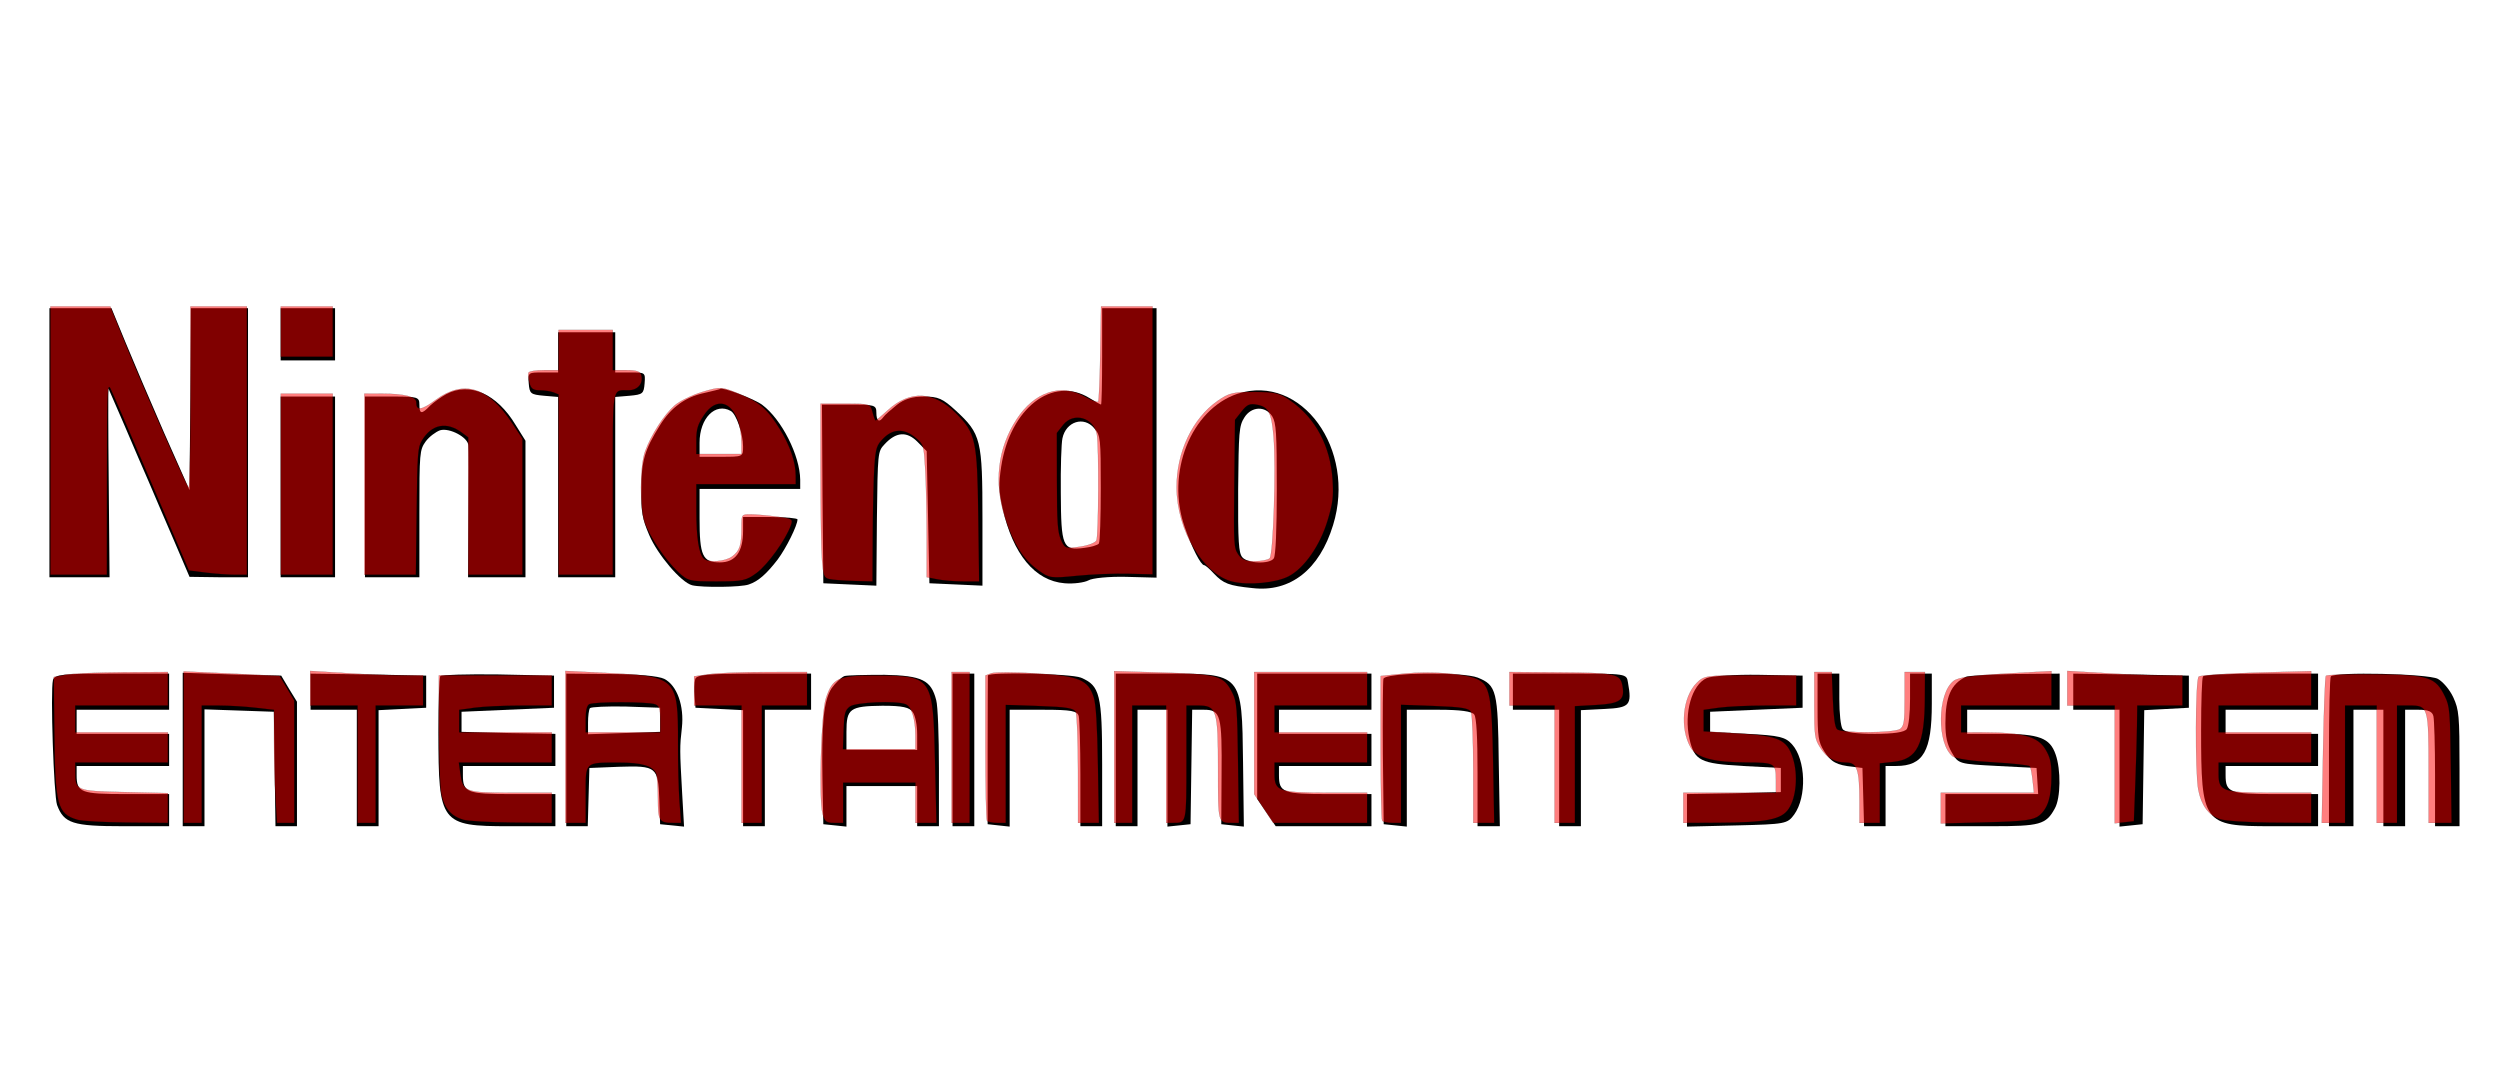 <?xml version="1.0" encoding="UTF-8" standalone="no"?>
<svg
   version="1.0"
   width="965pt"
   height="413pt"
   viewBox="0 0 965 413"
   preserveAspectRatio="xMidYMid"
   id="svg2058"
   sodipodi:docname="nes.svg"
   xmlns:inkscape="http://www.inkscape.org/namespaces/inkscape"
   xmlns:sodipodi="http://sodipodi.sourceforge.net/DTD/sodipodi-0.dtd"
   xmlns="http://www.w3.org/2000/svg"
   xmlns:svg="http://www.w3.org/2000/svg">
  <defs
     id="defs2062" />
  <sodipodi:namedview
     id="namedview2060"
     pagecolor="#ffffff"
     bordercolor="#000000"
     borderopacity="0.25"
     inkscape:showpageshadow="2"
     inkscape:pageopacity="0.0"
     inkscape:pagecheckerboard="0"
     inkscape:deskcolor="#d1d1d1"
     inkscape:document-units="pt"
     showgrid="false" />
  <g
     transform="matrix(0.105,0,0,-0.155,-19.771,539.017)"
     fill="#000000"
     stroke="none"
     id="g2056">
    <path
       d="m 370,2375 v -335 h 111 110 l -3,235 c -2,129 -2,235 -1,235 0,0 27,-42 59,-92 32,-51 72,-114 89,-140 16,-26 57,-90 90,-142 l 60,-95 108,-1 h 107 v 335 335 H 995 890 l -2,-227 -3,-226 -93,142 c -51,79 -115,181 -143,227 l -51,84 H 484 370 Z"
       id="path2000" />
    <path
       d="m 1220,2645 v -65 h 100 100 v 65 65 h -100 -100 z"
       id="path2002" />
    <path
       d="m 4240,2590 c 0,-66 -2,-120 -4,-120 -2,0 -21,7 -42,16 -136,57 -292,-25 -325,-170 -10,-45 -9,-61 5,-104 38,-115 119,-181 228,-187 34,-2 73,2 87,7 14,6 77,10 139,9 l 112,-2 v 335 336 h -100 -100 z m -29,-179 c 23,-18 24,-25 24,-149 0,-72 -3,-134 -7,-138 -4,-4 -29,-9 -55,-11 -78,-7 -84,3 -85,137 -1,63 2,124 6,136 13,42 79,56 117,25 z"
       id="path2004" />
    <path
       d="m 2240,2600 v -50 h -56 c -54,0 -55,0 -52,-27 3,-26 7,-28 56,-31 l 52,-3 v -225 -224 h 105 105 v 224 225 l 53,3 c 48,3 52,5 55,31 3,27 2,27 -52,27 h -56 v 50 50 h -105 -105 z"
       id="path2006" />
    <path
       d="m 1829,2496 c -19,-7 -46,-20 -60,-29 -31,-22 -39,-21 -39,3 0,19 -7,20 -100,20 h -100 v -225 -225 h 100 100 v 158 c 0,152 1,159 23,180 13,12 37,24 53,28 35,7 104,-18 104,-38 1,-7 1,-84 0,-170 l -1,-158 h 106 105 v 170 170 l -36,39 c -69,78 -169,108 -255,77 z"
       id="path2008" />
    <path
       d="m 2778,2499 c -70,-10 -123,-36 -164,-81 -56,-61 -68,-88 -68,-159 -1,-56 3,-73 29,-114 31,-49 117,-118 158,-125 37,-6 180,-5 208,2 35,8 65,26 106,62 31,28 73,85 73,100 0,3 -45,6 -100,6 h -100 v -34 c 0,-53 -28,-79 -85,-79 -64,0 -75,16 -75,110 v 73 h 185 185 v 23 c -1,60 -68,150 -139,186 -28,15 -152,46 -155,40 -1,-1 -27,-5 -58,-10 z m 97,-45 c 20,-8 45,-56 45,-89 0,-25 -1,-25 -80,-25 h -80 v 35 c 0,61 58,101 115,79 z"
       id="path2010" />
    <path
       d="m 4738,2497 c -172,-39 -265,-198 -194,-333 26,-51 59,-94 71,-94 4,0 20,-9 36,-21 35,-25 55,-30 142,-36 139,-11 246,46 296,157 86,189 -117,378 -351,327 z m 127,-56 c 15,-17 17,-41 17,-181 0,-102 -4,-166 -11,-173 -15,-15 -97,-13 -116,3 -13,11 -16,37 -15,169 2,143 3,158 23,179 26,28 77,29 102,3 z"
       id="path2012" />
    <path
       d="m 1220,2265 v -225 h 100 100 v 225 225 h -100 -100 z"
       id="path2014" />
    <path
       d="m 3485,2469 c -22,-12 -44,-25 -49,-30 -16,-15 -26,-10 -26,11 0,19 -7,20 -100,20 h -100 l 2,-222 3,-223 97,-3 98,-3 2,167 c 3,165 3,167 28,185 42,31 81,33 120,7 l 35,-24 5,-164 5,-165 98,-3 97,-3 v 167 c 0,196 -5,211 -98,269 -48,30 -65,35 -117,35 -42,0 -72,-6 -100,-21 z"
       id="path2016" />
    <path
       d="m 383,1784 c -10,-27 3,-288 15,-311 25,-46 58,-53 242,-53 h 170 v 40 40 H 652 c -167,0 -182,4 -182,47 v 23 h 170 170 v 40 40 H 640 470 v 30 30 h 170 170 v 45 45 H 600 c -181,0 -211,-2 -217,-16 z"
       id="path2018" />
    <path
       d="m 860,1611 v -191 h 40 40 v 145 146 l 128,-3 127,-3 3,-142 3,-143 h 39 40 v 155 155 l -29,32 -29,33 -181,3 -181,4 z"
       id="path2020" />
    <path
       d="m 1330,1755 v -45 h 85 85 v -145 -145 h 40 40 v 145 144 l 88,3 87,3 v 40 40 l -212,3 -213,2 z"
       id="path2022" />
    <path
       d="m 1807,1794 c -4,-4 -7,-67 -7,-141 0,-226 8,-233 260,-233 h 170 v 40 40 h -158 c -167,0 -182,4 -182,47 v 23 h 170 170 v 40 40 l -172,2 -173,3 v 25 25 l 170,5 170,5 v 40 40 l -206,3 c -113,1 -208,-1 -212,-4 z"
       id="path2024" />
    <path
       d="m 2270,1610 v -190 h 40 39 l 3,73 3,72 108,3 c 138,3 145,0 149,-81 l 3,-62 44,-3 44,-3 -7,83 c -9,108 -9,116 -1,163 9,55 -18,106 -65,122 -21,7 -99,12 -197,12 l -163,1 z m 345,75 v -30 l -132,-3 -133,-3 v 29 c 0,16 3,32 7,36 4,3 63,5 132,4 l 126,-3 z"
       id="path2026" />
    <path
       d="m 2744,1786 c -3,-8 -4,-27 -2,-43 l 3,-28 88,-3 87,-3 v -144 -145 h 40 40 v 145 145 h 85 85 v 45 45 h -210 c -172,0 -212,-3 -216,-14 z"
       id="path2028" />
    <path
       d="m 3293,1794 c -12,-3 -33,-17 -47,-30 -30,-31 -38,-86 -34,-234 l 3,-105 43,-3 42,-3 v 50 51 h 130 130 v -50 -50 h 40 40 v 144 c 0,80 -4,156 -10,170 -19,50 -52,61 -190,63 -69,0 -135,-1 -147,-3 z m 251,-90 c 9,-9 16,-32 16,-55 v -39 h -130 -130 v 45 c 0,58 12,64 132,65 75,0 100,-4 112,-16 z"
       id="path2030" />
    <path
       d="m 3690,1610 v -190 h 40 40 v 190 190 h -40 -40 z"
       id="path2032" />
    <path
       d="m 3820,1795 c 0,-3 -1,-87 -1,-187 v -183 l 40,-3 41,-3 v 145 146 h 124 c 104,0 125,-3 130,-16 3,-9 6,-74 6,-145 v -129 h 40 40 v 154 c 0,174 -8,196 -78,216 -37,10 -342,15 -342,5 z"
       id="path2034" />
    <path
       d="m 4290,1610 v -190 h 40 40 v 145 145 h 55 55 v -146 -145 l 43,3 42,3 3,143 3,142 h 44 c 61,0 66,-14 64,-163 l -1,-122 41,-3 42,-3 -3,159 c -4,224 -2,222 -290,222 h -178 z"
       id="path2036" />
    <path
       d="m 4810,1644 v -156 l 34,-34 34,-34 h 176 176 v 40 40 h -158 c -167,0 -182,4 -182,47 v 23 h 170 170 v 40 40 h -170 -170 v 30 30 h 170 170 v 45 45 h -210 -210 z"
       id="path2038" />
    <path
       d="m 5274,1787 c -2,-7 -3,-91 -2,-187 l 3,-175 43,-3 42,-3 v 145 146 h 118 c 78,0 122,-4 130,-12 8,-8 12,-55 12,-145 v -133 h 41 41 l -4,159 c -3,178 -8,192 -77,211 -56,15 -340,13 -347,-3 z"
       id="path2040" />
    <path
       d="m 5750,1755 v -45 h 85 85 v -145 -145 h 40 40 v 145 144 l 87,3 c 93,3 101,9 86,66 -5,22 -6,22 -214,22 h -209 z"
       id="path2042" />
    <path
       d="m 6463,1789 c -55,-16 -85,-87 -64,-151 18,-55 40,-62 196,-68 l 140,-5 v -30 -30 l -172,-3 -173,-2 v -41 -40 l 184,3 c 178,3 185,4 210,27 47,44 43,137 -8,175 -24,18 -46,22 -164,26 l -137,5 v 25 25 l 170,5 170,5 v 40 40 l -160,2 c -88,1 -175,-3 -192,-8 z"
       id="path2044" />
    <path
       d="m 6870,1716 c 0,-74 3,-86 24,-109 25,-27 46,-35 106,-39 l 35,-3 3,-72 3,-73 h 39 40 v 75 75 h 39 c 100,0 131,37 131,155 v 75 h -40 -40 v -63 c 0,-36 -5,-68 -12,-75 -8,-8 -49,-12 -118,-12 -69,0 -110,4 -118,12 -7,7 -12,39 -12,75 v 63 h -40 -40 z"
       id="path2046" />
    <path
       d="m 7415,1792 c -55,-18 -75,-50 -75,-116 0,-33 6,-52 24,-73 24,-28 26,-28 168,-33 l 143,-5 3,-32 3,-33 h -170 -171 v -40 -40 h 171 c 176,0 199,4 231,44 22,26 23,97 3,135 -21,41 -61,51 -201,51 h -124 v 30 30 h 170 170 v 45 45 l -162,-1 c -90,-1 -172,-4 -183,-7 z"
       id="path2048" />
    <path
       d="m 7810,1755 v -45 h 85 85 v -146 -145 l 43,3 42,3 3,142 3,142 82,3 82,3 v 40 40 l -212,3 -213,2 z"
       id="path2050" />
    <path
       d="m 8287,1793 c -4,-3 -7,-63 -7,-132 0,-235 7,-241 258,-241 h 172 v 40 40 h -158 c -167,0 -182,4 -182,47 v 23 h 170 170 v 40 40 h -170 -170 v 30 30 h 170 170 v 45 45 h -208 c -115,0 -212,-3 -215,-7 z"
       id="path2052" />
    <path
       d="m 8757,1793 c -4,-3 -7,-89 -7,-190 v -183 h 45 45 v 145 145 h 55 55 v -145 -145 h 40 40 v 145 145 h 49 c 35,0 51,-4 55,-16 3,-9 6,-74 6,-145 v -129 h 45 45 v 144 c 0,132 -2,146 -23,177 -13,19 -38,39 -57,46 -37,13 -381,18 -393,6 z"
       id="path2054" />
  </g>
  <path
     style="opacity:0.501;fill:#ff0000;stroke:#000000;stroke-width:0.087;stroke-linejoin:round;paint-order:fill markers stroke"
     d="m 261.597,220.623 c -4.762,-4.484 -10.659,-13.211 -12.691,-18.78 -2.038,-5.587 -1.969,-21.91 0.118,-27.65 2.311,-6.358 7.38,-14.222 11.412,-17.706 1.958,-1.692 6.772,-4.035 10.698,-5.207 6.932,-2.07 7.333,-2.051 13.93,0.636 8.096,3.298 11.075,5.858 15.944,13.703 3.95,6.364 6.142,12.785 6.142,17.996 v 3.278 H 287.97 268.79 v 10.272 c 0,10.369 0.988,16.692 2.888,18.486 1.75,1.652 8.395,1.122 10.998,-0.877 2.896,-2.223 3.55,-4.279 3.55,-11.158 0,-5.022 0.034,-5.072 3.356,-5.072 1.846,0 6.341,0.375 9.989,0.833 6.343,0.796 6.592,0.949 5.68,3.48 -1.994,5.532 -8.912,15.132 -13.18,18.291 -4.052,2.998 -5.412,3.288 -15.435,3.288 -10.669,0 -11.11,-0.112 -15.039,-3.812 z m 24.629,-49.181 c 0,-14.201 -8.188,-20.548 -14.472,-11.218 -2.407,3.574 -2.964,5.399 -2.964,9.709 v 5.308 h 8.718 8.718 z"
     id="path2319" />
  <path
     style="opacity:0.501;fill:#ff0000;stroke:#000000;stroke-width:0.087;stroke-linejoin:round;paint-order:fill markers stroke"
     d="m 320.124,223.524 c -2.034,-0.466 -2.34,-1.251 -2.826,-7.25 -0.299,-3.7 -0.548,-18.815 -0.552,-33.59 l -0.007,-26.862 h 9.611 c 9.45,0 9.625,0.054 10.44,3.236 0.456,1.78 1.008,3.236 1.228,3.236 0.22,0 2.289,-1.741 4.598,-3.868 8.549,-7.876 17.824,-7.516 26.322,1.02 7.736,7.77 8.297,10.357 8.685,40.068 l 0.325,24.921 h -6.073 c -3.34,0 -7.893,-0.37 -10.118,-0.823 l -4.045,-0.823 v -15.811 c 0,-8.696 -0.25,-20.206 -0.556,-25.577 -0.548,-9.629 -0.602,-9.805 -3.824,-12.494 -4.254,-3.551 -8.567,-3.47 -12.273,0.23 -2.659,2.655 -3.019,3.747 -3.521,10.68 -0.308,4.248 -0.602,16.025 -0.654,26.171 l -0.095,18.448 -7.192,-0.194 c -3.956,-0.107 -8.219,-0.429 -9.474,-0.717 z"
     id="path2321" />
  <path
     style="opacity:0.501;fill:#ff0000;stroke:#000000;stroke-width:0.087;stroke-linejoin:round;paint-order:fill markers stroke"
     d="m 400.866,220.187 c -5.858,-4.202 -9.709,-10.251 -12.916,-20.284 -4.376,-13.693 -2.838,-26.813 4.459,-38.04 6.873,-10.576 17.108,-14.002 26.277,-8.795 2.609,1.482 4.962,2.369 5.231,1.971 0.268,-0.397 0.624,-8.831 0.789,-18.741 l 0.302,-18.018 h 9.942 9.942 v 51.716 51.716 l -9.372,-0.251 c -5.154,-0.138 -14.079,0.222 -19.833,0.801 -10.023,1.008 -10.644,0.921 -14.82,-2.074 z m 22.372,-11.583 c 0.818,-1.914 0.963,-36.47 0.171,-40.858 -1.19,-6.596 -9.056,-8.816 -13.07,-3.689 l -2.392,3.056 0.029,18.872 c 0.024,15.812 0.278,19.437 1.569,22.362 1.484,3.364 1.748,3.462 7.265,2.697 3.149,-0.437 6.041,-1.534 6.428,-2.439 z"
     id="path2323" />
  <path
     style="opacity:0.501;fill:#ff0000;stroke:#000000;stroke-width:0.087;stroke-linejoin:round;paint-order:fill markers stroke"
     d="m 475.827,224.533 c -11.369,-2.694 -21.566,-19.807 -21.656,-36.346 -0.075,-13.577 6.148,-26.696 15.874,-33.467 4.346,-3.026 5.998,-3.428 14.078,-3.428 8.039,0 9.743,0.41 13.988,3.367 9.764,6.8 15.477,17.588 16.28,30.74 0.391,6.403 0.088,8.806 -1.965,15.601 -2.912,9.634 -8.997,18.335 -15.014,21.466 -4.859,2.528 -15.387,3.537 -21.585,2.068 z m 14.275,-9.02 c 1.404,-1.321 2.488,-35.272 1.501,-47.005 -0.772,-9.178 -1.905,-11.395 -6.264,-12.263 -2.904,-0.578 -3.962,-0.133 -6.072,2.56 l -2.555,3.261 -0.27,24.634 c -0.257,23.43 -0.182,24.764 1.526,27.301 1.362,2.022 2.902,2.662 6.373,2.647 2.517,-0.011 5.11,-0.522 5.762,-1.135 z"
     id="path2325" />
  <path
     style="opacity:0.501;fill:#ff0000;stroke:#000000;stroke-width:0.087;stroke-linejoin:round;paint-order:fill markers stroke"
     d="m 487.791,312.093 -3.669,-5.551 v -23.577 -23.577 h 21.795 21.795 v 6.473 6.473 h -17.872 -17.872 v 5.178 5.178 h 17.872 17.872 v 5.826 5.826 h -17.872 -17.872 v 4.563 c 0,6.467 1.762,7.088 20.108,7.088 h 15.635 v 5.826 5.826 h -18.126 -18.126 z"
     id="path2327" />
  <path
     style="opacity:0.501;fill:#ff0000;stroke:#000000;stroke-width:0.087;stroke-linejoin:round;paint-order:fill markers stroke"
     d="m 533.523,316.781 c -0.32,-0.475 -0.581,-13.235 -0.581,-28.356 v -27.493 l 9.211,-0.932 c 10.001,-1.012 23.535,0.025 28.074,2.153 4.88,2.287 5.662,6.435 6.129,32.513 l 0.411,22.979 h -4.04 -4.04 l -0.013,-20.39 c -0.007,-11.214 -0.383,-21.259 -0.836,-22.321 -0.654,-1.536 -3.51,-2.029 -13.935,-2.407 l -13.113,-0.475 v 22.796 22.796 h -3.342 c -1.838,0 -3.603,-0.388 -3.923,-0.863 z"
     id="path2329" />
  <path
     style="opacity:0.501;fill:#ff0000;stroke:#000000;stroke-width:0.087;stroke-linejoin:round;paint-order:fill markers stroke"
     d="m 600.07,294.989 v -22.655 h -8.718 -8.718 v -6.473 -6.473 l 18.961,0.153 c 22.32,0.18 23.837,0.506 24.699,5.295 0.975,5.418 -0.945,6.788 -10.228,7.299 l -8.15,0.449 v 22.53 22.53 h -3.923 -3.923 z"
     id="path2331" />
  <path
     style="opacity:0.501;fill:#ff0000;stroke:#000000;stroke-width:0.087;stroke-linejoin:round;paint-order:fill markers stroke"
     d="m 649.762,311.819 v -5.826 h 17.872 17.872 v -5.04 c 0,-6.307 -0.502,-6.604 -11.187,-6.637 -12.838,-0.04 -19.37,-1.77 -21.685,-5.744 -4.29,-7.367 -3.174,-19.477 2.3,-24.955 2.807,-2.809 3.681,-2.933 20.674,-2.933 h 17.743 v 5.826 5.826 l -11.987,0.009 c -6.593,0.005 -14.635,0.381 -17.872,0.834 l -5.885,0.825 v 4.141 4.141 l 13.573,0.832 c 15.565,0.954 18.584,2.336 20.895,9.566 2.047,6.406 1.308,15.144 -1.652,19.54 -2.792,4.146 -8.488,5.26 -27.367,5.355 l -13.295,0.067 z"
     id="path2333" />
  <path
     style="opacity:0.501;fill:#ff0000;stroke:#000000;stroke-width:0.087;stroke-linejoin:round;paint-order:fill markers stroke"
     d="m 430.071,288.349 v -29.295 l 19.397,0.577 c 21.001,0.625 22.936,1.208 26.284,7.924 1.643,3.296 1.843,5.804 2.137,26.862 l 0.325,23.227 h -2.641 c -5.463,0 -5.399,0.248 -5.399,-20.852 0,-22.956 -0.482,-24.458 -7.846,-24.458 h -4.359 v 21.869 c 0,23.901 0.104,23.441 -5.302,23.441 h -2.544 v -22.655 -22.655 h -6.538 -6.538 v 22.655 22.655 h -3.487 -3.487 z"
     id="path2337" />
  <path
     style="opacity:0.501;fill:#ff0000;stroke:#000000;stroke-width:0.087;stroke-linejoin:round;paint-order:fill markers stroke"
     d="m 380.96,316.781 c -0.32,-0.475 -0.581,-13.28 -0.581,-28.456 v -27.593 l 2.294,-0.855 c 1.262,-0.47 9.01,-0.449 17.218,0.047 16.616,1.005 20.107,2.442 22.279,9.173 0.884,2.739 1.366,10.464 1.635,26.215 l 0.382,22.331 h -4.033 -4.033 l -0.013,-20.39 c -0.007,-11.214 -0.385,-21.263 -0.839,-22.331 -0.66,-1.551 -3.463,-2.031 -13.935,-2.384 l -13.11,-0.442 v 22.774 22.774 h -3.342 c -1.838,0 -3.603,-0.388 -3.923,-0.863 z"
     id="path2339" />
  <path
     style="opacity:0.501;fill:#ff0000;stroke:#000000;stroke-width:0.087;stroke-linejoin:round;paint-order:fill markers stroke"
     d="m 367.302,288.516 v -29.128 h 3.487 3.487 v 29.128 29.128 h -3.487 -3.487 z"
     id="path2341" />
  <path
     style="opacity:0.501;fill:#ff0000;stroke:#000000;stroke-width:0.087;stroke-linejoin:round;paint-order:fill markers stroke"
     d="m 317.505,314.084 c -1.495,-5.699 -0.551,-38.764 1.267,-44.396 2.584,-8.002 4.791,-9.015 19.459,-8.932 21.794,0.123 21.921,0.309 22.691,33.291 l 0.551,23.597 h -4.06 -4.06 v -7.767 -7.767 h -13.949 -13.949 v 7.767 7.767 h -3.509 c -3.02,0 -3.639,-0.496 -4.443,-3.56 z m 35.849,-30.038 c 0,-6.586 -1.468,-11.298 -3.811,-12.232 -3.568,-1.422 -19.248,-0.768 -21.47,0.895 -1.886,1.411 -2.215,2.63 -2.441,9.043 l -0.261,7.412 h 13.992 13.992 z"
     id="path2343" />
  <path
     style="opacity:0.501;fill:#ff0000;stroke:#000000;stroke-width:0.087;stroke-linejoin:round;paint-order:fill markers stroke"
     d="m 286.226,294.989 v -22.655 h -9.154 -9.154 v -5.638 -5.638 l 5.885,-0.825 c 3.237,-0.454 13.044,-0.829 21.795,-0.834 l 15.91,-0.009 v 6.473 6.473 h -8.718 -8.718 v 22.655 22.655 h -3.923 -3.923 z"
     id="path2345" />
  <path
     style="opacity:0.501;fill:#ff0000;stroke:#000000;stroke-width:0.087;stroke-linejoin:round;paint-order:fill markers stroke"
     d="m 218.227,288.312 v -29.332 l 17.549,0.871 c 25.272,1.254 26.002,2.011 25.941,26.9 -0.02,8.1 0.241,18.364 0.58,22.81 l 0.616,8.084 h -3.093 c -5.398,0 -5.849,-0.733 -5.864,-9.524 -0.007,-4.374 -0.31,-8.644 -0.672,-9.49 -1.283,-2.997 -5.641,-4.288 -14.41,-4.271 -13.33,0.027 -12.802,-0.486 -12.802,12.432 v 10.853 h -3.923 -3.923 z m 36.615,-10.648 c 0,-4.119 -0.354,-5.168 -1.962,-5.808 -2.567,-1.022 -23.645,-1.046 -25.429,-0.03 -0.931,0.53 -1.379,2.424 -1.379,5.826 v 5.04 h 14.384 14.384 z"
     id="path2347" />
  <path
     style="opacity:0.501;fill:#ff0000;stroke:#000000;stroke-width:0.087;stroke-linejoin:round;paint-order:fill markers stroke"
     d="m 178.853,316.423 c -4.764,-1.378 -7.503,-4.621 -8.527,-10.094 -0.501,-2.677 -0.912,-14.042 -0.915,-25.256 l -0.005,-20.39 h 21.795 21.795 v 5.826 5.826 l -11.987,0.009 c -6.593,0.005 -14.635,0.381 -17.872,0.834 l -5.885,0.825 v 4.344 4.344 h 17.872 17.872 v 5.826 5.826 h -17.941 -17.941 l 0.587,4.207 c 0.993,7.119 1.835,7.444 19.334,7.444 h 15.961 v 5.826 5.826 l -15.474,-0.149 c -8.511,-0.082 -16.912,-0.565 -18.668,-1.073 z"
     id="path2349" />
  <path
     style="opacity:0.501;fill:#ff0000;stroke:#000000;stroke-width:0.087;stroke-linejoin:round;paint-order:fill markers stroke"
     d="m 138.022,294.989 v -22.655 h -9.154 -9.154 v -6.676 -6.676 l 13.731,0.846 c 7.552,0.465 17.359,0.848 21.795,0.85 l 8.064,0.005 v 5.826 5.826 h -9.154 -9.154 v 22.655 22.655 h -3.487 -3.487 z"
     id="path2351" />
  <path
     style="opacity:0.501;fill:#ff0000;stroke:#000000;stroke-width:0.087;stroke-linejoin:round;paint-order:fill markers stroke"
     d="M 70.894,288.4 V 259.156 l 18.525,0.869 18.525,0.869 2.82,4.749 2.82,4.749 0.013,23.626 0.013,23.626 h -3.359 -3.359 l -0.564,-9.905 c -0.31,-5.448 -0.564,-15.265 -0.564,-21.816 V 274.013 l -7.192,-0.831 c -3.956,-0.457 -10.233,-0.835 -13.949,-0.839 l -6.756,-0.008 v 22.655 22.655 h -3.487 -3.487 z"
     id="path2353" />
  <path
     style="opacity:0.501;fill:#ff0000;stroke:#000000;stroke-width:0.087;stroke-linejoin:round;paint-order:fill markers stroke"
     d="m 19.459,170.063 v -51.783 h 11.56 11.56 l 4.3,10.68 c 7.659,19.023 25.286,59.227 25.967,59.227 0.364,0 0.662,-15.729 0.662,-34.954 v -34.953 h 10.897 10.897 v 51.783 51.783 h -4.663 c -2.565,0 -7.602,-0.369 -11.193,-0.82 l -6.53,-0.82 -14.465,-33.81 c -7.956,-18.596 -15.068,-34.975 -15.805,-36.399 -1.214,-2.347 -1.342,0.887 -1.367,34.63 l -0.028,37.219 H 30.356 19.459 Z"
     id="path2355" />
  <path
     style="opacity:0.501;fill:#ff0000;stroke:#000000;stroke-width:0.087;stroke-linejoin:round;paint-order:fill markers stroke"
     d="m 108.381,186.892 v -34.953 h 10.026 10.026 v 34.953 34.953 h -10.026 -10.026 z"
     id="path2357" />
  <path
     style="opacity:0.501;fill:#ff0000;stroke:#000000;stroke-width:0.087;stroke-linejoin:round;paint-order:fill markers stroke"
     d="m 108.381,127.989 v -9.709 h 10.026 10.026 v 9.709 9.709 h -10.026 -10.026 z"
     id="path2359" />
  <path
     style="opacity:0.501;fill:#ff0000;stroke:#000000;stroke-width:0.087;stroke-linejoin:round;paint-order:fill markers stroke"
     d="m 140.638,186.892 v -34.953 l 6.756,0.014 c 8.682,0.018 13.295,1.169 13.295,3.315 0,3.443 1.89,3.198 7.613,-0.985 10.649,-7.784 20.111,-4.933 29.22,8.804 l 4.141,6.245 v 26.257 26.257 h -10.461 -10.461 v -26.505 -26.506 l -2.397,-1.79 c -5.94,-4.435 -11.686,-3.331 -15.474,2.974 -1.588,2.642 -1.77,5.091 -2.043,27.365 l -0.3,24.463 h -9.944 -9.944 z"
     id="path2361" />
  <path
     style="opacity:0.501;fill:#ff0000;stroke:#000000;stroke-width:0.087;stroke-linejoin:round;paint-order:fill markers stroke"
     d="m 215.611,187.043 v -34.803 l -1.962,-0.781 c -1.079,-0.429 -3.445,-0.789 -5.259,-0.798 -2.613,-0.014 -3.451,-0.623 -4.039,-2.93 -0.408,-1.602 -0.568,-3.35 -0.356,-3.884 0.212,-0.534 2.912,-0.971 6,-0.971 h 5.615 v -7.767 -7.767 h 10.461 10.461 v 7.767 7.767 h 5.258 c 3.889,0 5.39,0.51 5.764,1.958 0.827,3.202 -1.396,5.809 -4.955,5.809 -6.449,0 -6.067,-2.291 -6.067,36.387 v 34.815 h -10.461 -10.461 z"
     id="path2363" />
  <path
     style="opacity:0.501;fill:#ff0000;stroke:#000000;stroke-width:0.087;stroke-linejoin:round;paint-order:fill markers stroke"
     d="m 29.92,316.441 c -7.848,-2.33 -8.663,-5.481 -8.951,-34.619 l -0.203,-20.491 4.359,-0.858 c 2.397,-0.472 12.303,-0.909 22.013,-0.971 l 17.654,-0.114 v 6.473 6.473 H 46.92 29.049 v 5.178 5.178 h 17.872 17.872 v 5.826 5.826 H 46.92 29.049 l 0.013,3.56 c 0.028,7.332 0.213,7.41 18.697,7.844 l 17.033,0.401 v 5.749 5.749 l -15.91,-0.149 c -8.751,-0.082 -17.283,-0.557 -18.961,-1.055 z"
     id="path2365" />
  <path
     style="opacity:0.501;fill:#ff0000;stroke:#000000;stroke-width:0.087;stroke-linejoin:round;paint-order:fill markers stroke"
     d="m 717.761,309.314 c 0,-12.311 -0.916,-14.972 -5.152,-14.972 -4.508,0 -7.495,-1.768 -10.137,-6.001 -1.978,-3.17 -2.146,-4.435 -2.146,-16.195 v -12.757 h 3.375 3.375 l 0.408,10.476 c 0.275,7.066 0.809,10.852 1.638,11.631 1.716,1.613 22.332,1.49 24.389,-0.145 1.45,-1.153 1.686,-2.782 1.686,-11.651 v -10.311 h 3.923 3.923 l -0.049,10.033 c -0.088,17.996 -2.884,23.674 -12.144,24.669 l -5.242,0.563 v 11.496 11.496 h -3.923 -3.923 z"
     id="path2367" />
  <path
     style="opacity:0.501;fill:#ff0000;stroke:#000000;stroke-width:0.087;stroke-linejoin:round;paint-order:fill markers stroke"
     d="m 749.146,311.934 v -5.941 h 17.986 17.986 l -0.513,-4.691 c -0.282,-2.58 -0.757,-5.056 -1.056,-5.502 -0.299,-0.446 -6.691,-1.146 -14.204,-1.555 -8.018,-0.437 -14.467,-1.389 -15.613,-2.304 -6.172,-4.929 -5.926,-24.27 0.37,-29.105 1.794,-1.378 7.347,-2.165 20.12,-2.853 l 17.642,-0.95 v 6.65 6.65 h -17.436 -17.436 v 5.178 5.178 l 9.372,0.026 c 14.498,0.04 20.212,1.625 23.102,6.406 1.931,3.194 2.397,5.209 2.397,10.357 0,8.135 -1.388,12.619 -4.747,15.333 -2.173,1.756 -5.918,2.237 -20.317,2.607 l -17.654,0.454 z"
     id="path2369" />
  <path
     style="opacity:0.501;fill:#ff0000;stroke:#000000;stroke-width:0.087;stroke-linejoin:round;paint-order:fill markers stroke"
     d="m 816.273,295.064 v -22.729 h -9.154 -9.154 v -6.676 -6.676 l 14.524,0.851 c 7.988,0.468 17.992,0.851 22.231,0.851 h 7.707 v 5.826 5.826 h -8.718 -8.718 l -0.111,8.091 c -0.061,4.45 -0.355,14.499 -0.654,22.331 l -0.543,14.24 -3.705,0.398 -3.705,0.398 z"
     id="path2371" />
  <path
     style="opacity:0.501;fill:#ff0000;stroke:#000000;stroke-width:0.087;stroke-linejoin:round;paint-order:fill markers stroke"
     d="m 856.84,316.182 c -4.337,-1.508 -7.191,-5.42 -8.307,-11.387 -1.279,-6.835 -1.14,-42.421 0.17,-43.623 0.575,-0.527 10.578,-1.221 22.231,-1.541 l 21.186,-0.582 v 6.643 6.643 h -17.872 -17.872 v 5.178 5.178 h 17.872 17.872 v 5.826 5.826 h -17.872 -17.872 v 4.563 c 0,6.467 1.762,7.088 20.108,7.088 h 15.635 v 5.826 5.826 l -15.91,-0.13 c -8.751,-0.072 -17.466,-0.671 -19.368,-1.333 z"
     id="path2373" />
  <path
     style="opacity:0.501;fill:#ff0000;stroke:#000000;stroke-width:0.087;stroke-linejoin:round;paint-order:fill markers stroke"
     d="m 896.707,289.705 c 0.272,-15.366 0.759,-28.328 1.082,-28.804 0.323,-0.476 8.966,-0.762 19.206,-0.636 20.676,0.255 23.135,1.05 26.795,8.669 1.798,3.743 1.966,5.727 2.234,26.379 l 0.29,22.331 h -4.431 -4.431 v -20.621 c 0,-24.253 -0.132,-24.689 -7.472,-24.689 h -4.733 v 22.655 22.655 h -3.923 -3.923 v -22.655 -22.655 h -6.103 -6.103 v 22.655 22.655 h -4.492 -4.492 z"
     id="path2375" />
</svg>
